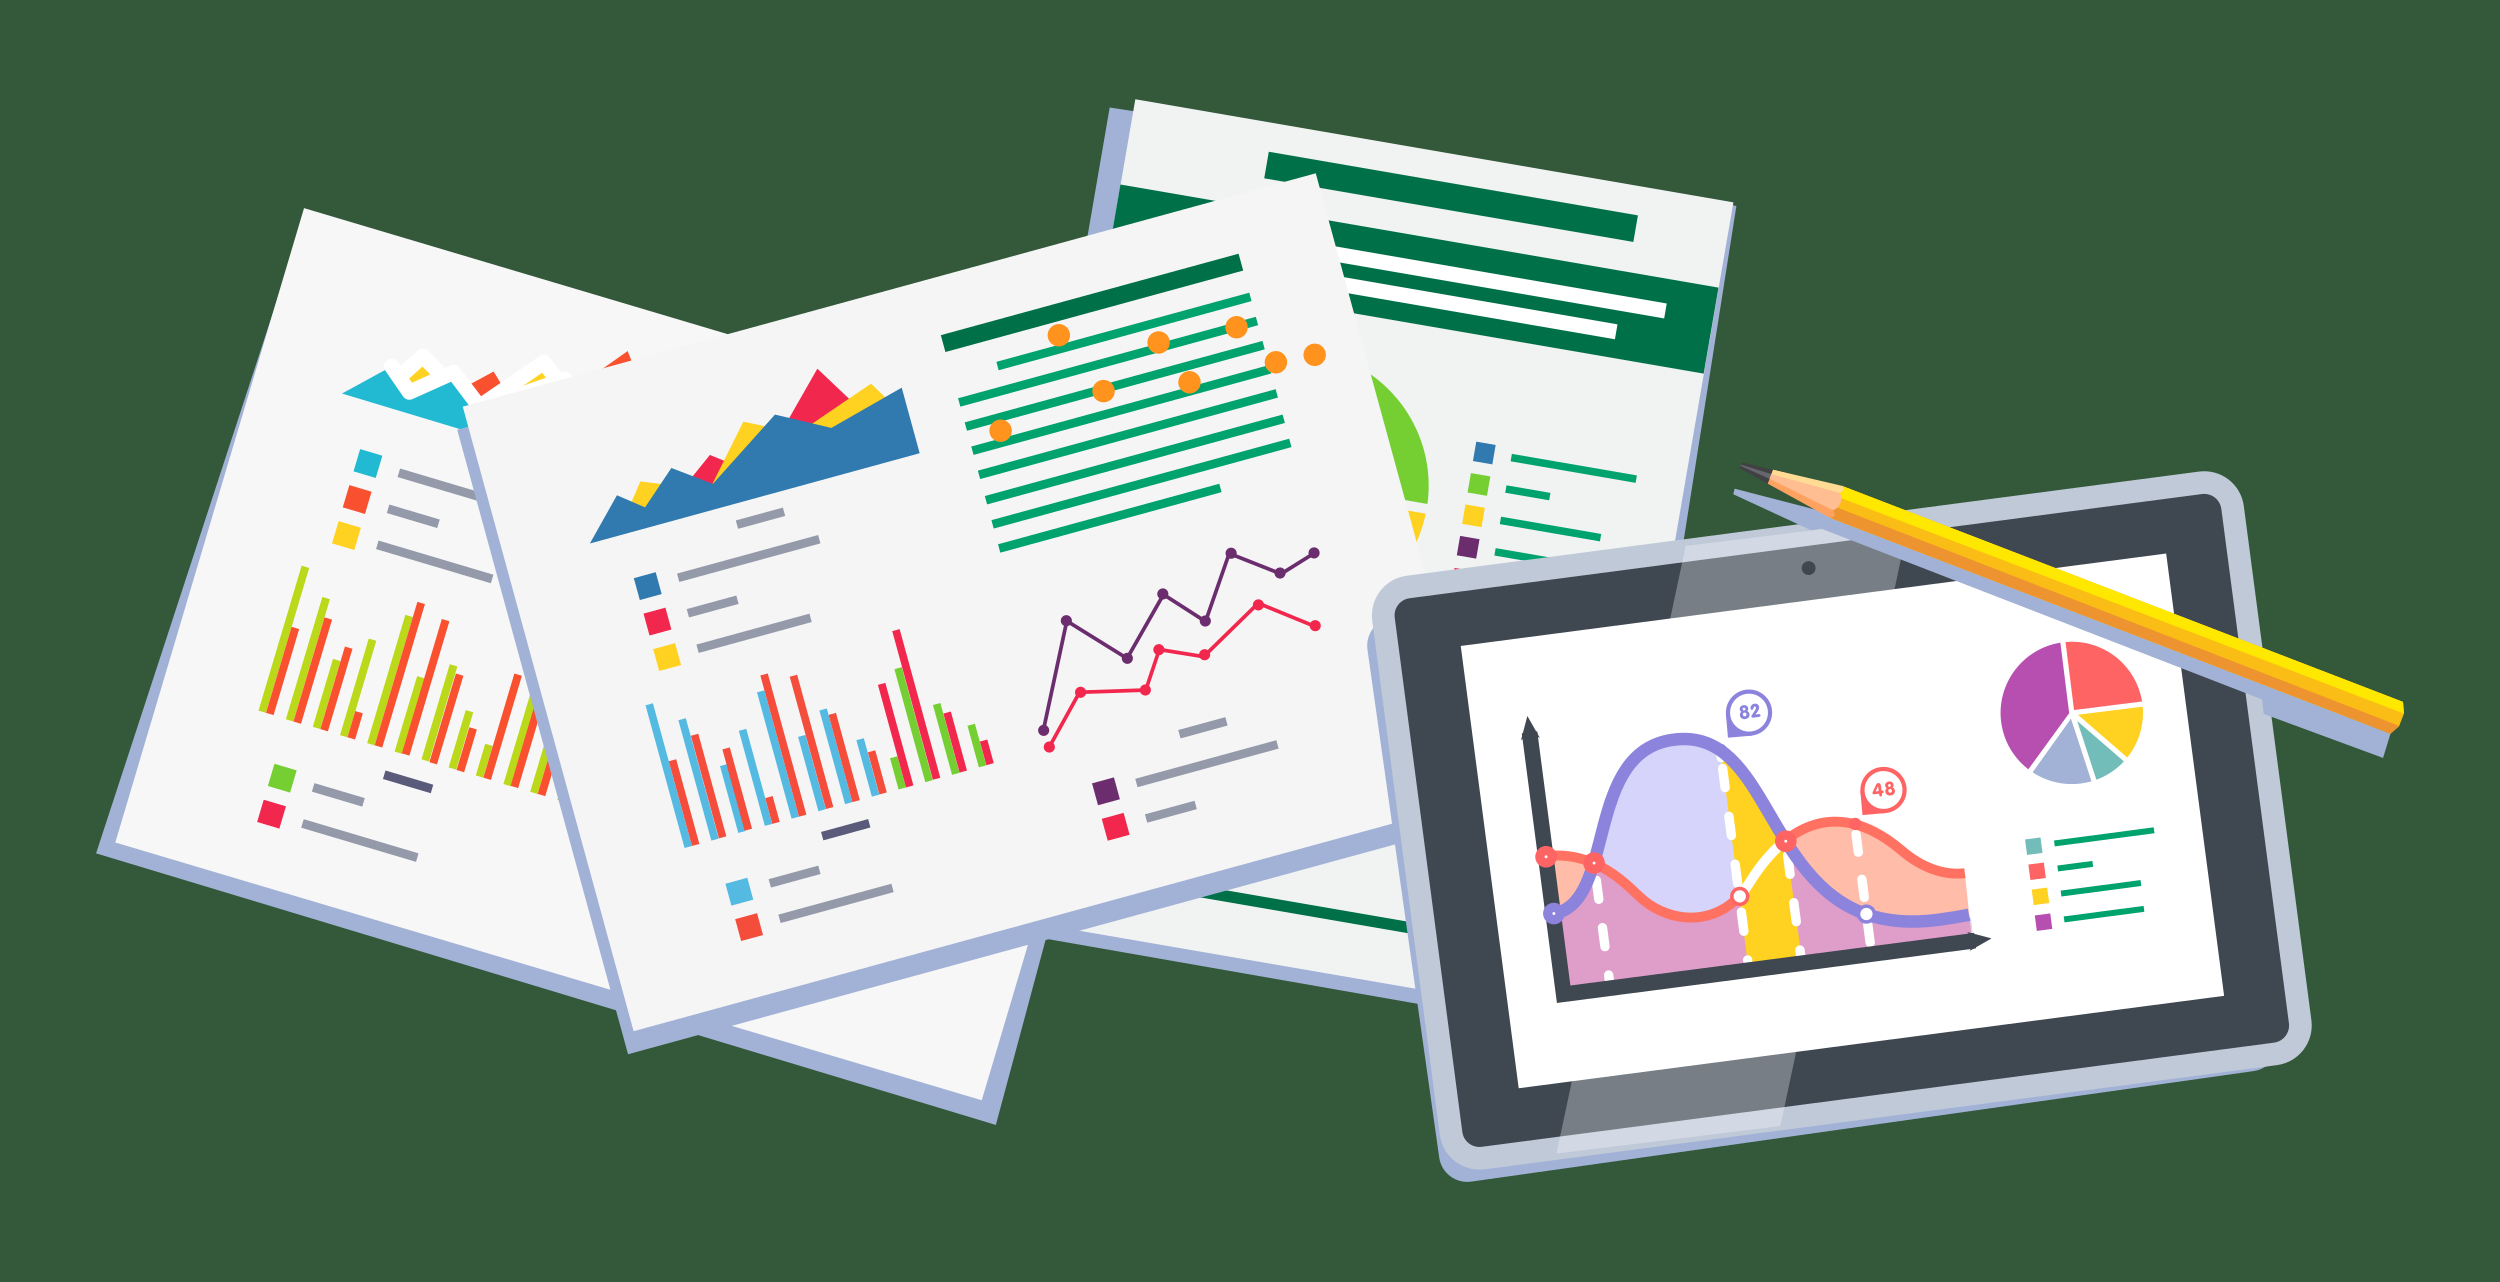 <?xml version="1.0" encoding="utf-8"?>
<!-- Generator: Adobe Illustrator 23.0.5, SVG Export Plug-In . SVG Version: 6.00 Build 0)  -->
<svg version="1.0" id="Layer_1" xmlns="http://www.w3.org/2000/svg" xmlns:xlink="http://www.w3.org/1999/xlink" x="0px" y="0px"
	 viewBox="0 0 624 320" style="enable-background:new 0 0 624 320;" xml:space="preserve">
<rect x="0" y="0" width="624" height="320" fill="#333333" stroke="none"/>
<style type="text/css">
	.st0{opacity:0.3;fill:#35B24A;}
	.st1{fill:#A2B2D6;}
	.st2{fill:#F1F2F2;}
	.st3{fill:#007048;}
	.st4{fill:#FFFFFF;}
	.st5{fill:#6B2D6E;}
	.st6{fill:#FFD121;}
	.st7{fill:#75CF33;}
	.st8{fill:#F2274D;}
	.st9{fill:#317AB0;}
	.st10{fill:#2E97CC;}
	.st11{fill:#BCD81A;}
	.st12{fill:#FFC022;}
	.st13{fill:#8A379B;}
	.st14{fill:#F44D3B;}
	.st15{fill:#00A26D;}
	.st16{fill:#231F20;}
	.st17{fill:#949AAA;}
	.st18{fill:#5A5A7A;}
	.st19{fill:#F7F7F7;}
	.st20{fill:#F95130;}
	.st21{fill:#22BAD3;}
	.st22{fill:#FF365C;}
	.st23{fill:#7A3C7D;}
	.st24{fill:none;stroke:#FFFFFF;stroke-width:3.773;stroke-linecap:round;stroke-linejoin:round;stroke-miterlimit:10;}
	.st25{fill:#F5F5F5;}
	.st26{fill:#54BAE2;}
	.st27{fill:#F7F7F7;stroke:#FF931E;stroke-width:2.829;stroke-miterlimit:10;}
	.st28{fill:#3F4751;}
	.st29{opacity:0.3;}
	.st30{fill:none;stroke:#BFC9D8;stroke-width:5.659;stroke-miterlimit:10;}
	.st31{fill:#72BDBA;}
	.st32{fill:#FF6464;}
	.st33{fill:#B74FB0;}
	.st34{opacity:0.6;fill:#BAB7F7;}
	.st35{opacity:0.5;fill:#FF7D55;}
	.st36{opacity:0.4;fill:#CE8FFF;}
	.st37{fill:none;stroke:#FFFFFF;stroke-width:2.337;stroke-linecap:round;stroke-miterlimit:10;}
	.st38{fill:none;stroke:#FFFFFF;stroke-width:2.337;stroke-linecap:round;stroke-miterlimit:10;stroke-dasharray:4.768,7.152;}
	.st39{fill:none;stroke:#FFFFFF;stroke-width:2.337;stroke-linecap:round;stroke-miterlimit:10;stroke-dasharray:4.551,6.826;}
	.st40{fill:none;stroke:#FFFFFF;stroke-width:2.337;stroke-linecap:round;stroke-miterlimit:10;stroke-dasharray:4.822,7.232;}
	.st41{fill:none;stroke:#8C83DD;stroke-width:3.116;stroke-miterlimit:10;}
	.st42{fill:none;stroke:#FF7261;stroke-width:2.472;stroke-miterlimit:10;}
	.st43{fill:none;stroke:#FFFFFF;stroke-width:2.472;stroke-miterlimit:10;}
	.st44{fill:none;stroke:#3F4751;stroke-width:3.895;stroke-miterlimit:10;}
	.st45{fill:#FFFFFF;stroke:#FF6464;stroke-width:2.337;stroke-miterlimit:10;}
	.st46{fill:#8C83DD;}
	.st47{fill:#FFFFFF;stroke:#8C83DD;stroke-width:2.337;stroke-miterlimit:10;}
	.st48{fill:#FABD15;}
	.st49{fill:#FFE800;}
	.st50{fill:#ED9430;}
	.st51{fill:#FEA261;}
	.st52{fill:#414042;}
	.st53{fill:#FFDB94;}
	.st54{opacity:0.5;}
	.st55{fill:#8C8C99;}
	.st56{fill:#FFBE92;}
</style>
<rect x="0" class="st0" width="624" height="320"/>
<g>
	<g>
		<g>
			<polygon class="st1" points="430.07,50.76 276.98,26.83 269.65,69.37 269.62,69.53 269.62,69.53 241.86,230.96 400.71,258.75 
				433.4,51.43 			"/>
			<g>
				
					<rect x="236.92" y="64.05" transform="matrix(0.17 -0.986 0.986 0.17 144.794 451.382)" class="st2" width="206.79" height="151.4"/>
				
					<rect x="341.48" y="-5.87" transform="matrix(0.17 -0.986 0.986 0.17 223.694 405.218)" class="st3" width="21.77" height="151.4"/>
				
					<rect x="358.75" y="2.6" transform="matrix(0.17 -0.986 0.986 0.17 251.999 397.791)" class="st3" width="6.72" height="93.44"/>
				<g>
					
						<rect x="355.77" y="28.82" transform="matrix(0.17 -0.986 0.986 0.17 222.871 414.833)" class="st4" width="3.78" height="92.61"/>
					
						<rect x="356.99" y="10.48" transform="matrix(0.17 -0.986 0.986 0.17 230.906 410.133)" class="st4" width="3.78" height="115.06"/>
				</g>
				
					<rect x="323.83" y="151.44" transform="matrix(0.17 -0.986 0.986 0.17 46.166 509.087)" class="st3" width="2.83" height="151.4"/>
				<g>
					<path class="st5" d="M324.01,125.68l0.61,29.44c5.4-0.31,10.55-1.9,15.07-4.53L324.01,125.68z"/>
					<path class="st6" d="M325.21,122.94l16.58,26.32c7-4.78,12.22-12.16,14.08-21.04L325.21,122.94z"/>
					<path class="st7" d="M356.29,125.79c2.39-17.6-9.25-34.08-26.63-37.72l-5.55,32.18L356.29,125.79z"/>
					<path class="st8" d="M321.49,123.72l-24.93,19.16c4.98,6.02,12.05,10.36,20.36,11.79c1.76,0.3,3.5,0.46,5.23,0.49
						L321.49,123.72z"/>
					<path class="st9" d="M289.26,115.49c-1.14,6.6-0.28,13.08,2.12,18.83l1.04,2.24c0.77,1.52,1.65,2.97,2.63,4.35l26.41-19.91
						l0.11-0.61l2.27-13.18l3.37-19.58C309.21,85.2,292.37,97.44,289.26,115.49z"/>
				</g>
				<g>
					
						<rect x="267.56" y="178.41" transform="matrix(0.17 -0.986 0.986 0.17 60.341 435.94)" class="st10" width="42.73" height="7.5"/>
					
						<rect x="284.92" y="187.5" transform="matrix(0.17 -0.986 0.986 0.17 59.764 453.452)" class="st11" width="28.24" height="7.5"/>
					
						<rect x="299.51" y="193.38" transform="matrix(0.17 -0.986 0.986 0.17 62.787 468.785)" class="st12" width="20.26" height="7.5"/>
					
						<rect x="313.3" y="198.34" transform="matrix(0.17 -0.986 0.986 0.17 66.796 483.475)" class="st13" width="14.12" height="7.5"/>
					
						<rect x="320.51" y="195.45" transform="matrix(0.17 -0.986 0.986 0.17 79.704 493.019)" class="st14" width="23.93" height="7.5"/>
				</g>
				<g>
					
						<rect x="367.91" y="110.8" transform="matrix(0.17 -0.986 0.986 0.17 195.85 459.001)" class="st9" width="4.91" height="4.91"/>
					
						<rect x="391.74" y="101.28" transform="matrix(0.17 -0.986 0.986 0.17 210.589 484.181)" class="st15" width="1.88" height="31.64"/>
					
						<rect x="366.56" y="118.63" transform="matrix(0.17 -0.986 0.986 0.17 187.025 464.186)" class="st7" width="4.91" height="4.91"/>
					
						<rect x="380.28" y="117.63" transform="matrix(0.17 -0.986 0.986 0.17 195.073 477.949)" class="st15" width="1.88" height="11.12"/>
					
						<rect x="365.21" y="126.47" transform="matrix(0.17 -0.986 0.986 0.17 178.16 469.35)" class="st6" width="4.91" height="4.91"/>
					
						<rect x="385.94" y="119.56" transform="matrix(0.17 -0.986 0.986 0.17 190.85 491.032)" class="st15" width="1.88" height="25.35"/>
					
						<rect x="363.86" y="134.31" transform="matrix(0.17 -0.986 0.986 0.17 169.328 474.533)" class="st5" width="4.91" height="4.91"/>
					
						<rect x="381.41" y="130.07" transform="matrix(0.17 -0.986 0.986 0.17 179.908 492.624)" class="st15" width="1.88" height="18.91"/>
					
						<rect x="362.48" y="142.32" transform="matrix(0.17 -0.986 0.986 0.17 160.269 479.807)" class="st8" width="4.91" height="4.91"/>
					
						<rect x="384.85" y="134.02" transform="matrix(0.17 -0.986 0.986 0.17 174.052 503.347)" class="st15" width="1.88" height="28.68"/>
				</g>
				<g>
					<path class="st16" d="M280.75,97.99c-0.22,1.29-1.44,2.15-2.73,1.93c-1.28-0.22-2.15-1.44-1.93-2.73
						c0.22-1.29,1.44-2.15,2.73-1.93C280.11,95.49,280.97,96.71,280.75,97.99z"/>
					<path class="st16" d="M270.21,159.15c-0.22,1.29-1.44,2.15-2.73,1.93c-1.28-0.22-2.15-1.44-1.93-2.73
						c0.22-1.29,1.44-2.15,2.73-1.93C269.57,156.65,270.43,157.87,270.21,159.15z"/>
				</g>
				<g>
					
						<rect x="373.16" y="154.26" transform="matrix(0.17 -0.986 0.986 0.17 136.688 516.73)" class="st3" width="3.78" height="45.95"/>
					
						<rect x="376.2" y="165.99" transform="matrix(0.17 -0.986 0.986 0.17 130.279 525.656)" class="st15" width="1.88" height="39.02"/>
					
						<rect x="371.87" y="167.27" transform="matrix(0.17 -0.986 0.986 0.17 122.009 525.323)" class="st15" width="1.88" height="45.95"/>
					
						<rect x="370.95" y="172.6" transform="matrix(0.17 -0.986 0.986 0.17 115.994 528.844)" class="st15" width="1.88" height="45.95"/>
					
						<rect x="370.03" y="177.93" transform="matrix(0.17 -0.986 0.986 0.17 109.974 532.361)" class="st15" width="1.88" height="45.95"/>
					
						<rect x="369.11" y="183.26" transform="matrix(0.17 -0.986 0.986 0.17 103.961 535.884)" class="st15" width="1.88" height="45.95"/>
					
						<rect x="362.38" y="193.49" transform="matrix(0.17 -0.986 0.986 0.17 94.102 532.837)" class="st15" width="1.88" height="34.14"/>
				</g>
				
					<rect x="314.8" y="156.19" transform="matrix(0.17 -0.986 0.986 0.17 102.998 445.196)" class="st17" width="1.88" height="10.55"/>
				
					<rect x="306.01" y="207.15" transform="matrix(0.17 -0.986 0.986 0.17 45.487 478.849)" class="st18" width="1.88" height="10.55"/>
			</g>
		</g>
		<g>
			<g>
				<polygon class="st1" points="76.42,52.72 23.98,213 248.56,280.79 292.35,117.88 				"/>
				<g>
					<g>
						
							<rect x="77.97" y="50.44" transform="matrix(0.285 -0.958 0.958 0.285 -41.762 270.61)" class="st19" width="165.28" height="225.74"/>
					</g>
					<g>
						
							<rect x="224.18" y="74.85" transform="matrix(0.285 -0.958 0.958 0.285 52.274 298.619)" class="st18" width="4.46" height="78.81"/>
						
							<rect x="228.37" y="91.3" transform="matrix(0.285 -0.958 0.958 0.285 44.392 309.069)" class="st17" width="2.22" height="66.92"/>
						
							<rect x="220.85" y="89.78" transform="matrix(0.285 -0.958 0.958 0.285 34.781 305.026)" class="st17" width="2.22" height="78.81"/>
						
							<rect x="219.03" y="95.9" transform="matrix(0.285 -0.958 0.958 0.285 27.614 307.652)" class="st17" width="2.22" height="78.8"/>
						
							<rect x="217.21" y="102.02" transform="matrix(0.285 -0.958 0.958 0.285 20.447 310.277)" class="st17" width="2.22" height="78.81"/>
						
							<rect x="215.38" y="108.14" transform="matrix(0.285 -0.958 0.958 0.285 13.278 312.902)" class="st17" width="2.22" height="78.8"/>
						
							<rect x="213.47" y="114.58" transform="matrix(0.285 -0.958 0.958 0.285 5.744 315.663)" class="st17" width="2.22" height="78.8"/>
						
							<rect x="211.64" y="120.7" transform="matrix(0.285 -0.958 0.958 0.285 -1.425 318.288)" class="st17" width="2.22" height="78.8"/>
						
							<rect x="200.12" y="134.05" transform="matrix(0.285 -0.958 0.958 0.285 -12.754 309.55)" class="st17" width="2.22" height="58.56"/>
					</g>
					<g>
						<g>
							
								<rect x="67.67" y="191.4" transform="matrix(0.285 -0.958 0.958 0.285 -135.791 206.468)" class="st7" width="5.79" height="5.79"/>
							
								<rect x="83.46" y="191.91" transform="matrix(0.285 -0.958 0.958 0.285 -129.784 222.859)" class="st17" width="2.22" height="13.12"/>
							
								<rect x="64.99" y="200.4" transform="matrix(0.285 -0.958 0.958 0.285 -146.328 210.317)" class="st8" width="5.8" height="5.79"/>
							
								<rect x="88.83" y="194.91" transform="matrix(0.285 -0.958 0.958 0.285 -136.868 236.149)" class="st17" width="2.22" height="29.92"/>
						</g>
						
							<rect x="100.88" y="188.98" transform="matrix(0.285 -0.958 0.958 0.285 -114.214 237.227)" class="st18" width="2.22" height="12.46"/>
						<g>
							
								<rect x="52.05" y="158.64" transform="matrix(0.285 -0.958 0.958 0.285 -102.291 182.03)" class="st11" width="37.76" height="1.97"/>
							
								<rect x="59.42" y="166.55" transform="matrix(0.285 -0.958 0.958 0.285 -110.092 187.394)" class="st20" width="22.42" height="1.97"/>
							
								<rect x="60.95" y="163.48" transform="matrix(0.286 -0.958 0.958 0.286 -102.696 191.164)" class="st11" width="31.86" height="1.97"/>
							
								<rect x="64.52" y="166.31" transform="matrix(0.286 -0.958 0.958 0.286 -104.536 194.344)" class="st20" width="27.14" height="1.97"/>
							
								<rect x="72.79" y="172.29" transform="matrix(0.285 -0.958 0.958 0.285 -107.729 202.044)" class="st11" width="17.7" height="1.97"/>
							
								<rect x="73.31" y="171.02" transform="matrix(0.285 -0.958 0.958 0.285 -104.772 203.481)" class="st20" width="21.52" height="1.97"/>
							
								<rect x="76.91" y="170.74" transform="matrix(0.285 -0.958 0.958 0.285 -100.621 208.508)" class="st11" width="25.16" height="1.97"/>
							
								<rect x="85.35" y="180.09" transform="matrix(0.285 -0.958 0.958 0.285 -110.111 214.462)" class="st20" width="6.82" height="1.97"/>
							
								<rect x="80.74" y="168.79" transform="matrix(0.285 -0.958 0.958 0.285 -93.07 214.735)" class="st11" width="33.43" height="1.97"/>
							
								<rect x="81.22" y="167.47" transform="matrix(0.285 -0.958 0.958 0.285 -90.06 216.107)" class="st20" width="37.37" height="1.97"/>
							
								<rect x="92.45" y="177.41" transform="matrix(0.286 -0.958 0.958 0.286 -97.904 225.431)" class="st11" width="19.67" height="1.97"/>
							
								<rect x="88.85" y="170.62" transform="matrix(0.285 -0.958 0.958 0.285 -88.475 224.535)" class="st20" width="35.01" height="1.97"/>
							
								<rect x="97.41" y="176.98" transform="matrix(0.285 -0.958 0.958 0.285 -92.105 232.404)" class="st11" width="24.78" height="1.97"/>
							
								<rect x="99.89" y="178.35" transform="matrix(0.286 -0.958 0.958 0.286 -92.251 234.921)" class="st20" width="23.1" height="1.97"/>
							
								<rect x="107.71" y="183.72" transform="matrix(0.285 -0.958 0.958 0.285 -94.717 242.383)" class="st11" width="14.94" height="1.97"/>
							
								<rect x="110.95" y="186.1" transform="matrix(0.286 -0.958 0.958 0.286 -96.062 245.265)" class="st20" width="11.15" height="1.97"/>
							
								<rect x="116.88" y="188.94" transform="matrix(0.285 -0.958 0.958 0.285 -95.559 251.68)" class="st11" width="8.26" height="1.97"/>
							
								<rect x="112.02" y="180.46" transform="matrix(0.285 -0.958 0.958 0.285 -84.157 249.995)" class="st20" width="27.14" height="1.97"/>
							
								<rect x="115.94" y="180.6" transform="matrix(0.286 -0.958 0.958 0.286 -80.526 255.121)" class="st11" width="29.89" height="1.97"/>
							
								<rect x="114.45" y="176.64" transform="matrix(0.285 -0.958 0.958 0.285 -74.397 255.45)" class="st20" width="39.33" height="1.97"/>
							
								<rect x="126.8" y="188.08" transform="matrix(0.285 -0.958 0.958 0.285 -83.984 265.51)" class="st11" width="18.49" height="1.97"/>
							
								<rect x="129.7" y="190.02" transform="matrix(0.285 -0.958 0.958 0.285 -84.797 268.263)" class="st20" width="15.62" height="1.97"/>
							
								<rect x="136.25" y="193.69" transform="matrix(0.285 -0.958 0.958 0.285 -85.273 274.977)" class="st11" width="11.01" height="1.97"/>
							
								<rect x="139.84" y="196.53" transform="matrix(0.285 -0.958 0.958 0.285 -87.148 278.125)" class="st20" width="6.26" height="1.97"/>
						</g>
					</g>
					<g>
						<g>
							
								<rect x="89.03" y="112.83" transform="matrix(0.285 -0.958 0.958 0.285 -45.225 170.786)" class="st21" width="5.8" height="5.79"/>
							
								<rect x="116.43" y="104.68" transform="matrix(0.285 -0.958 0.958 0.285 -34.239 200.779)" class="st17" width="2.22" height="37.35"/>
							
								<rect x="86.35" y="121.82" transform="matrix(0.285 -0.958 0.958 0.285 -55.762 174.647)" class="st20" width="5.8" height="5.79"/>
							
								<rect x="102.14" y="122.33" transform="matrix(0.285 -0.958 0.958 0.285 -49.755 191.046)" class="st17" width="2.22" height="13.13"/>
							
								<rect x="83.67" y="130.82" transform="matrix(0.285 -0.958 0.958 0.285 -66.299 178.509)" class="st6" width="5.8" height="5.8"/>
							
								<rect x="107.51" y="125.32" transform="matrix(0.285 -0.958 0.958 0.285 -56.84 204.332)" class="st17" width="2.22" height="29.92"/>
						</g>
						
							<rect x="124.42" y="109.99" transform="matrix(0.285 -0.958 0.958 0.285 -21.692 203.337)" class="st18" width="2.22" height="12.46"/>
					</g>
					<g>
						<g>
							
								<rect x="160.66" y="219.1" transform="matrix(0.285 -0.958 0.958 0.285 -95.894 315.382)" class="st5" width="5.8" height="5.79"/>
							
								<rect x="188.06" y="210.96" transform="matrix(0.285 -0.958 0.958 0.285 -84.912 345.366)" class="st17" width="2.22" height="37.34"/>
							
								<rect x="157.98" y="228.1" transform="matrix(0.285 -0.958 0.958 0.285 -106.434 319.236)" class="st8" width="5.8" height="5.79"/>
							
								<rect x="173.77" y="228.61" transform="matrix(0.285 -0.958 0.958 0.285 -100.425 335.641)" class="st17" width="2.22" height="13.13"/>
						</g>
						
							<rect x="192.03" y="215.07" transform="matrix(0.285 -0.958 0.958 0.285 -74.088 343.219)" class="st18" width="2.22" height="12.46"/>
						<g>
							<g>
								<g>
									<path class="st22" d="M230.34,214.91c-0.04-0.01-0.08-0.02-0.12-0.03c-0.42-0.12-0.77-0.4-0.98-0.78s-0.26-0.82-0.14-1.25
										c0.23-0.82,1.07-1.32,1.9-1.15c0.04,0.01,0.08,0.02,0.12,0.03c0.87,0.25,1.37,1.16,1.12,2.02
										C232,214.57,231.17,215.08,230.34,214.91z"/>
									<path class="st22" d="M230.94,211.94c0.04,0.01,0.07,0.02,0.1,0.03c0.74,0.21,1.16,0.98,0.95,1.72
										c-0.2,0.7-0.91,1.12-1.61,0.98c-0.03-0.01-0.07-0.02-0.1-0.03c-0.74-0.21-1.16-0.98-0.95-1.72
										C229.53,212.22,230.23,211.8,230.94,211.94 M231.04,211.45L231.04,211.45c-0.96-0.2-1.92,0.39-2.19,1.33
										c-0.14,0.49-0.08,0.99,0.16,1.44c0.24,0.44,0.65,0.76,1.13,0.9c0.05,0.01,0.09,0.02,0.14,0.03
										c0.96,0.2,1.92-0.39,2.19-1.33c0.14-0.48,0.08-0.99-0.16-1.43c-0.24-0.44-0.65-0.76-1.13-0.9
										C231.13,211.47,231.09,211.46,231.04,211.45L231.04,211.45z"/>
								</g>
							</g>
							<g>
								<g>
									<path class="st22" d="M220.92,203.12c-0.04-0.01-0.08-0.02-0.12-0.03c-0.87-0.25-1.37-1.16-1.13-2.02
										c0.23-0.82,1.07-1.33,1.9-1.16c0.04,0.01,0.08,0.02,0.12,0.03c0.87,0.25,1.37,1.16,1.12,2.03
										C222.59,202.78,221.75,203.29,220.92,203.12z"/>
									<path class="st22" d="M221.53,200.15c0.03,0.01,0.07,0.02,0.1,0.03c0.74,0.21,1.16,0.98,0.95,1.72
										c-0.2,0.7-0.91,1.12-1.61,0.98c-0.03-0.01-0.07-0.02-0.1-0.03c-0.74-0.21-1.17-0.98-0.96-1.72
										C220.11,200.43,220.82,200.01,221.53,200.15 M221.63,199.67L221.63,199.67c-0.96-0.2-1.92,0.39-2.19,1.33
										c-0.14,0.48-0.08,0.99,0.17,1.44c0.25,0.44,0.65,0.76,1.13,0.9c0.05,0.01,0.09,0.03,0.14,0.03
										c0.96,0.2,1.92-0.39,2.19-1.33c0.14-0.48,0.08-0.99-0.16-1.43c-0.24-0.44-0.65-0.76-1.13-0.9
										C221.72,199.69,221.67,199.68,221.63,199.67L221.63,199.67z"/>
								</g>
							</g>
							<g>
								<g>
									<path class="st22" d="M203,206.79c-0.04-0.01-0.08-0.02-0.12-0.03c-0.42-0.12-0.77-0.4-0.98-0.78
										c-0.21-0.38-0.26-0.82-0.14-1.25c0.23-0.82,1.07-1.33,1.9-1.16c0.04,0.01,0.08,0.02,0.12,0.03
										c0.87,0.25,1.37,1.16,1.13,2.03C204.67,206.45,203.84,206.96,203,206.79z"/>
									<path class="st22" d="M203.61,203.82c0.03,0.01,0.07,0.02,0.1,0.03c0.74,0.21,1.16,0.98,0.95,1.72
										c-0.2,0.7-0.91,1.12-1.61,0.98c-0.03-0.01-0.07-0.02-0.1-0.03c-0.74-0.21-1.16-0.98-0.95-1.72
										C202.19,204.1,202.9,203.68,203.61,203.82 M203.71,203.33L203.71,203.33c-0.96-0.2-1.92,0.39-2.19,1.33
										c-0.29,1,0.3,2.05,1.3,2.33c0.05,0.01,0.09,0.02,0.14,0.03c0.96,0.2,1.92-0.39,2.19-1.33c0.14-0.48,0.08-0.99-0.17-1.44
										c-0.24-0.44-0.65-0.76-1.13-0.9C203.8,203.36,203.75,203.34,203.71,203.33L203.71,203.33z"/>
								</g>
							</g>
							<g>
								<g>
									<path class="st22" d="M193.91,199.8c-0.04-0.01-0.08-0.02-0.12-0.03c-0.42-0.12-0.77-0.4-0.98-0.78
										c-0.21-0.38-0.26-0.82-0.14-1.25c0.23-0.82,1.07-1.33,1.9-1.16c0.04,0.01,0.08,0.02,0.12,0.03
										c0.42,0.12,0.77,0.4,0.98,0.78c0.21,0.38,0.26,0.82,0.14,1.25C195.58,199.46,194.74,199.97,193.91,199.8z"/>
									<path class="st22" d="M194.51,196.83c0.03,0.01,0.07,0.02,0.1,0.03c0.74,0.21,1.16,0.98,0.95,1.72
										c-0.2,0.7-0.91,1.12-1.61,0.98c-0.03-0.01-0.07-0.02-0.1-0.03c-0.74-0.21-1.16-0.98-0.95-1.72
										C193.1,197.11,193.81,196.69,194.51,196.83 M194.61,196.34L194.61,196.34c-0.96-0.2-1.92,0.39-2.19,1.33
										c-0.14,0.48-0.08,0.99,0.16,1.43c0.24,0.44,0.65,0.76,1.13,0.9c0.05,0.01,0.09,0.03,0.14,0.03
										c0.96,0.2,1.92-0.39,2.19-1.33c0.14-0.48,0.08-0.99-0.16-1.43c-0.24-0.44-0.65-0.76-1.13-0.9
										C194.71,196.36,194.66,196.35,194.61,196.34L194.61,196.34z"/>
								</g>
							</g>
							<g>
								<g>
									<path class="st22" d="M185.81,206.63c-0.04-0.01-0.08-0.02-0.12-0.03c-0.87-0.25-1.37-1.16-1.13-2.03
										c0.23-0.82,1.07-1.32,1.9-1.15c0.04,0.01,0.08,0.02,0.12,0.03c0.87,0.25,1.37,1.16,1.13,2.02
										C187.47,206.29,186.64,206.8,185.81,206.63z"/>
									<path class="st22" d="M186.41,203.66c0.03,0.01,0.07,0.02,0.1,0.03c0.74,0.21,1.16,0.98,0.95,1.72
										c-0.2,0.7-0.91,1.12-1.61,0.98c-0.03-0.01-0.07-0.02-0.1-0.03c-0.74-0.21-1.17-0.98-0.95-1.72
										C185,203.94,185.71,203.52,186.41,203.66 M186.51,203.18L186.51,203.18c-0.96-0.2-1.92,0.39-2.19,1.33
										c-0.14,0.48-0.08,0.99,0.17,1.44c0.25,0.44,0.65,0.76,1.13,0.9c0.05,0.01,0.09,0.02,0.14,0.03
										c0.96,0.2,1.92-0.39,2.19-1.33c0.14-0.48,0.08-0.99-0.17-1.43c-0.24-0.44-0.65-0.76-1.13-0.9
										C186.6,203.2,186.56,203.18,186.51,203.18L186.51,203.18z"/>
								</g>
							</g>
							<g>
								<g>
									<path class="st22" d="M171.69,198.74c-0.04-0.01-0.08-0.02-0.12-0.03c-0.42-0.12-0.77-0.4-0.98-0.78
										c-0.21-0.38-0.26-0.82-0.14-1.25c0.23-0.82,1.07-1.33,1.9-1.15c0.04,0.01,0.08,0.02,0.12,0.03
										c0.42,0.12,0.77,0.4,0.98,0.78c0.21,0.38,0.26,0.83,0.14,1.25C173.36,198.41,172.52,198.91,171.69,198.74z"/>
									<path class="st22" d="M172.3,195.78c0.03,0.01,0.07,0.02,0.1,0.03c0.74,0.21,1.17,0.98,0.95,1.72
										c-0.2,0.7-0.91,1.12-1.61,0.98c-0.03-0.01-0.07-0.02-0.1-0.03c-0.74-0.21-1.16-0.98-0.95-1.72
										C170.88,196.05,171.59,195.63,172.3,195.78 M172.4,195.29L172.4,195.29c-0.96-0.2-1.92,0.39-2.19,1.33
										c-0.14,0.48-0.08,0.99,0.16,1.44c0.24,0.44,0.65,0.76,1.13,0.9c0.05,0.01,0.09,0.02,0.14,0.03
										c0.96,0.2,1.92-0.39,2.19-1.33c0.14-0.48,0.08-0.99-0.17-1.44c-0.25-0.44-0.65-0.76-1.13-0.9
										C172.49,195.31,172.44,195.3,172.4,195.29L172.4,195.29z"/>
								</g>
							</g>
							<g>
								<g>
									<g>
										<g>
											<polygon class="st23" points="159.18,196.14 179.38,174.76 187.52,190.77 203.55,181.86 208.95,192.91 222.69,181.57 
												231.31,192.94 240.87,192.82 240.88,194.24 230.61,194.37 222.45,183.62 208.46,195.16 202.93,183.84 186.91,192.73 
												179.03,177.2 160.22,197.12 											"/>
											<path class="st23" d="M222.65,181.93l8.54,11.26l9.43-0.12l0.01,0.93l-9.9,0.13l-8.24-10.87l-13.94,11.51l-5.51-11.28
												l-16.02,8.9l-7.93-15.61l-18.88,19.99l-0.67-0.64l19.78-20.95l8.09,15.93l16.03-8.9l5.43,11.1L222.65,181.93
												 M222.73,181.21l-0.4,0.33l-13.29,10.97l-5.15-10.53l-0.23-0.47l-0.46,0.26l-15.58,8.65l-7.86-15.47l-0.32-0.63
												l-0.49,0.52l-19.78,20.95l-0.34,0.36l0.36,0.34l0.67,0.64l0.36,0.34l0.34-0.36l18.39-19.48l7.61,14.98l0.23,0.46
												l0.45-0.25l15.56-8.64l5.28,10.81l0.28,0.57l0.49-0.4l13.54-11.18l7.93,10.45l0.15,0.2l0.25,0l9.9-0.13l0.5-0.01
												l-0.01-0.5l-0.01-0.93l-0.01-0.5l-0.5,0.01l-9.18,0.12l-8.39-11.06L222.73,181.21L222.73,181.21z"/>
										</g>
									</g>
								</g>
							</g>
							<g>
								<g>
									<g>
										<path class="st22" d="M157.96,206.37c-0.04-0.01-0.08-0.02-0.12-0.03c-0.42-0.12-0.77-0.4-0.98-0.78
											c-0.21-0.38-0.26-0.82-0.14-1.25c0.23-0.82,1.07-1.33,1.9-1.16c0.04,0.01,0.08,0.02,0.12,0.03
											c0.42,0.12,0.77,0.4,0.98,0.78c0.21,0.38,0.26,0.82,0.14,1.25C159.62,206.04,158.79,206.54,157.96,206.37z"/>
										<path class="st22" d="M158.56,203.41c0.03,0.01,0.07,0.02,0.1,0.03c0.74,0.21,1.16,0.98,0.95,1.72
											c-0.2,0.7-0.91,1.12-1.61,0.98c-0.03-0.01-0.07-0.02-0.1-0.03c-0.74-0.21-1.16-0.98-0.95-1.72
											C157.15,203.68,157.86,203.26,158.56,203.41 M158.66,202.92L158.66,202.92c-0.96-0.2-1.92,0.39-2.19,1.33
											c-0.29,1,0.29,2.05,1.29,2.33c0.05,0.01,0.09,0.02,0.14,0.03c0.96,0.2,1.92-0.39,2.19-1.33c0.14-0.48,0.08-0.99-0.16-1.43
											c-0.24-0.44-0.65-0.76-1.13-0.9C158.76,202.94,158.71,202.93,158.66,202.92L158.66,202.92z"/>
									</g>
								</g>
								<g>
									<g>
										<g>
											<path class="st22" d="M157.87,205.73c-0.06-0.02-0.12-0.06-0.15-0.12l-0.45-0.81c-0.07-0.12-0.02-0.27,0.09-0.34
												l14.32-8.21c0.05-0.03,0.12-0.04,0.17-0.03c0.02,0.01,0.05,0.01,0.07,0.03l14.21,7.99l8.04-6.81
												c0.06-0.05,0.14-0.07,0.21-0.05c0.04,0.01,0.08,0.03,0.11,0.05l8.54,7.26l18.51-4.31c0.04-0.01,0.07-0.01,0.11,0
												c0.06,0.01,0.11,0.05,0.15,0.1l9.21,12.45c0.08,0.11,0.06,0.27-0.05,0.35l-0.74,0.55c-0.05,0.04-0.12,0.06-0.19,0.05
												c0,0-0.01,0-0.01,0c-0.06-0.01-0.11-0.05-0.15-0.1l-8.75-11.83l-18.34,4.27c-0.04,0.01-0.07,0.01-0.11,0
												c-0.04-0.01-0.08-0.03-0.11-0.05l-8.25-7.01l-7.9,6.69c-0.06,0.05-0.14,0.07-0.21,0.05c-0.02-0.01-0.05-0.01-0.07-0.03
												l-14.33-8.06l-13.75,7.89c-0.05,0.03-0.11,0.04-0.17,0.03C157.88,205.73,157.87,205.73,157.87,205.73z"/>
											<path class="st22" d="M221.62,200.63l9.21,12.45l-0.74,0.55l-8.85-11.96l-18.5,4.31l-8.41-7.15l-8.06,6.83l-14.46-8.13
												l-13.87,7.96l-0.45-0.81l14.32-8.21l14.36,8.07l8.17-6.92l8.64,7.35L221.62,200.63 M221.72,200.14
												c-0.07-0.01-0.14-0.01-0.21,0l-18.39,4.28l-8.44-7.18c-0.07-0.06-0.14-0.09-0.22-0.11c-0.15-0.03-0.3,0.01-0.42,0.11
												l-7.91,6.7l-14.06-7.9c-0.05-0.03-0.09-0.04-0.14-0.05c-0.12-0.02-0.24-0.01-0.35,0.06l-14.32,8.21
												c-0.24,0.14-0.32,0.44-0.19,0.67l0.45,0.81c0.06,0.12,0.17,0.2,0.3,0.24c0.01,0,0.02,0.01,0.03,0.01
												c0.12,0.02,0.24,0,0.35-0.06l13.63-7.82l14.21,7.99c0.05,0.03,0.09,0.04,0.14,0.05c0.15,0.03,0.3-0.01,0.42-0.11
												l7.74-6.56l8.08,6.88c0.06,0.06,0.14,0.09,0.22,0.11c0.07,0.01,0.14,0.01,0.21,0l18.18-4.23l8.65,11.7
												c0.07,0.1,0.18,0.17,0.3,0.19c0.01,0,0.02,0,0.03,0c0.13,0.02,0.26-0.01,0.37-0.09l0.74-0.55
												c0.22-0.16,0.27-0.48,0.1-0.7l-9.21-12.45C221.94,200.23,221.83,200.16,221.72,200.14L221.72,200.14z"/>
										</g>
									</g>
								</g>
							</g>
						</g>
					</g>
				</g>
			</g>
			<g>
				<polygon class="st20" points="110.58,99.56 123.21,92.73 131,105.71 156.66,87.62 167.27,114.39 110.75,101.11 				"/>
				<polygon class="st6" points="171.22,109.53 163.11,94.55 145.21,102.91 135.75,90.46 118.67,102.15 105.52,88.9 95.05,98.29 
					167.05,119.15 				"/>
				<polyline class="st24" points="171.22,109.53 163.11,94.55 145.21,102.91 135.75,90.46 118.67,102.15 105.52,88.9 95.05,98.29 
									"/>
				<polygon class="st21" points="85.35,98.23 97.74,91.46 102.17,97.89 113.21,92.94 120.03,101.99 140.85,94.66 152.1,109.79 
					173.96,106.79 168.94,123.42 				"/>
			</g>
			<polyline class="st24" points="97.74,91.46 102.17,97.89 113.21,92.94 120.03,101.99 140.85,94.66 152.1,109.79 173.96,106.79 
							"/>
		</g>
		<g>
			<g>
				<g>
					
						<rect x="131.46" y="75.22" transform="matrix(0.965 -0.264 0.264 0.965 -32.605 69.368)" class="st1" width="220.63" height="161.54"/>
				</g>
				<g>
					
						<rect x="132.85" y="69.47" transform="matrix(0.965 -0.264 0.264 0.965 -31.038 69.531)" class="st25" width="220.63" height="161.54"/>
				</g>
				<g>
					
						<rect x="233.92" y="73.37" transform="matrix(0.965 -0.264 0.264 0.965 -10.279 74.607)" class="st3" width="77.02" height="4.36"/>
					
						<rect x="247.7" y="81.6" transform="matrix(0.965 -0.264 0.264 0.965 -11.881 76.968)" class="st15" width="65.41" height="2.17"/>
					
						<rect x="237.94" y="89.15" transform="matrix(0.965 -0.264 0.264 0.965 -14.015 76.191)" class="st15" width="77.02" height="2.17"/>
					
						<rect x="239.59" y="95.17" transform="matrix(0.965 -0.264 0.264 0.965 -15.546 76.839)" class="st15" width="77.02" height="2.17"/>
					
						<rect x="241.23" y="101.19" transform="matrix(0.965 -0.264 0.264 0.965 -17.077 77.488)" class="st15" width="77.02" height="2.17"/>
					
						<rect x="242.88" y="107.21" transform="matrix(0.965 -0.264 0.264 0.965 -18.608 78.136)" class="st15" width="77.02" height="2.17"/>
					
						<rect x="244.61" y="113.54" transform="matrix(0.965 -0.264 0.264 0.965 -20.217 78.818)" class="st15" width="77.02" height="2.17"/>
					
						<rect x="246.26" y="119.56" transform="matrix(0.965 -0.264 0.264 0.965 -21.748 79.468)" class="st15" width="77.02" height="2.17"/>
					
						<rect x="248.26" y="128.19" transform="matrix(0.965 -0.264 0.264 0.965 -24.307 77.688)" class="st15" width="57.23" height="2.17"/>
				</g>
				<g>
					<g>
						
							<rect x="181.63" y="219.62" transform="matrix(0.965 -0.264 0.264 0.965 -52.19 56.6)" class="st26" width="5.66" height="5.66"/>
						
							<rect x="191.82" y="217.6" transform="matrix(0.965 -0.264 0.264 0.965 -50.702 60.096)" class="st17" width="12.83" height="2.17"/>
						
							<rect x="184.05" y="228.47" transform="matrix(0.965 -0.264 0.264 0.965 -54.427 57.534)" class="st14" width="5.66" height="5.66"/>
						
							<rect x="193.95" y="224.28" transform="matrix(0.965 -0.264 0.264 0.965 -52.099 63.063)" class="st17" width="29.24" height="2.17"/>
					</g>
					
						<rect x="204.91" y="205.9" transform="matrix(0.965 -0.264 0.264 0.965 -47.162 63.056)" class="st18" width="12.18" height="2.17"/>
					<g>
						
							<rect x="165.89" y="175.03" transform="matrix(0.965 -0.264 0.264 0.965 -45.172 50.931)" class="st26" width="1.92" height="36.91"/>
						
							<rect x="169.72" y="189.25" transform="matrix(0.965 -0.264 0.264 0.965 -46.816 52.189)" class="st14" width="1.92" height="21.91"/>
						
							<rect x="173.32" y="178.87" transform="matrix(0.965 -0.264 0.264 0.965 -45.151 52.913)" class="st26" width="1.92" height="31.14"/>
						
							<rect x="175.79" y="182.89" transform="matrix(0.965 -0.264 0.264 0.965 -45.48 53.568)" class="st14" width="1.92" height="26.53"/>
						
							<rect x="181.83" y="190.63" transform="matrix(0.965 -0.264 0.264 0.965 -46.081 55.254)" class="st26" width="1.92" height="17.3"/>
						
							<rect x="183.19" y="186.46" transform="matrix(0.964 -0.264 0.264 0.964 -45.51 55.671)" class="st14" width="1.92" height="21.04"/>
						
							<rect x="187.54" y="181.64" transform="matrix(0.965 -0.264 0.264 0.965 -44.513 56.644)" class="st26" width="1.92" height="24.59"/>
						
							<rect x="191.76" y="198.74" transform="matrix(0.965 -0.264 0.264 0.965 -46.511 58.046)" class="st14" width="1.92" height="6.67"/>
						
							<rect x="193.14" y="171.88" transform="matrix(0.965 -0.264 0.264 0.965 -42.808 57.932)" class="st26" width="1.92" height="32.68"/>
						
							<rect x="194.49" y="167.59" transform="matrix(0.965 -0.264 0.264 0.965 -42.145 58.22)" class="st14" width="1.92" height="36.52"/>
						
							<rect x="201.6" y="183.26" transform="matrix(0.965 -0.264 0.264 0.965 -43.726 60.304)" class="st26" width="1.92" height="19.22"/>
						
							<rect x="201.47" y="168.03" transform="matrix(0.965 -0.264 0.264 0.965 -41.664 59.951)" class="st14" width="1.92" height="34.22"/>
						
							<rect x="207.61" y="176.53" transform="matrix(0.965 -0.264 0.264 0.965 -42.421 61.795)" class="st26" width="1.92" height="24.22"/>
						
							<rect x="209.68" y="177.64" transform="matrix(0.965 -0.264 0.264 0.965 -42.432 62.371)" class="st14" width="1.92" height="22.57"/>
						
							<rect x="215.55" y="184.15" transform="matrix(0.965 -0.264 0.264 0.965 -42.865 63.958)" class="st26" width="1.92" height="14.6"/>
						
							<rect x="217.9" y="187.28" transform="matrix(0.965 -0.264 0.264 0.965 -43.098 64.579)" class="st14" width="1.92" height="10.9"/>
						
							<rect x="223.09" y="188.73" transform="matrix(0.965 -0.264 0.264 0.965 -42.961 66.025)" class="st7" width="1.92" height="8.07"/>
						
							<rect x="222.51" y="170.1" transform="matrix(0.965 -0.264 0.264 0.965 -40.499 65.544)" class="st8" width="1.92" height="26.53"/>
						
							<rect x="226.97" y="166.14" transform="matrix(0.965 -0.264 0.264 0.965 -39.645 66.62)" class="st7" width="1.92" height="29.22"/>
						
							<rect x="227.61" y="156.57" transform="matrix(0.965 -0.264 0.264 0.965 -38.278 66.526)" class="st8" width="1.92" height="38.44"/>
						
							<rect x="235.12" y="175.26" transform="matrix(0.965 -0.264 0.264 0.965 -40.3 68.913)" class="st7" width="1.92" height="18.07"/>
						
							<rect x="237.34" y="177.5" transform="matrix(0.965 -0.264 0.264 0.965 -40.419 69.472)" class="st8" width="1.92" height="15.27"/>
						
							<rect x="242.76" y="180.61" transform="matrix(0.965 -0.264 0.264 0.965 -40.46 70.952)" class="st7" width="1.92" height="10.76"/>
						
							<rect x="245.22" y="184.67" transform="matrix(0.965 -0.264 0.264 0.965 -40.812 71.618)" class="st8" width="1.92" height="6.11"/>
					</g>
				</g>
				<g>
					<g>
						
							<rect x="158.77" y="143.39" transform="matrix(0.965 -0.264 0.264 0.965 -32.87 47.852)" class="st9" width="5.66" height="5.66"/>
						
							<rect x="168.54" y="138.24" transform="matrix(0.965 -0.264 0.264 0.965 -30.157 54.26)" class="st17" width="36.5" height="2.17"/>
						
							<rect x="161.19" y="152.24" transform="matrix(0.965 -0.264 0.264 0.965 -35.117 48.799)" class="st8" width="5.66" height="5.66"/>
						
							<rect x="171.38" y="150.22" transform="matrix(0.965 -0.264 0.264 0.965 -33.638 52.31)" class="st17" width="12.83" height="2.17"/>
						
							<rect x="163.61" y="161.09" transform="matrix(0.965 -0.264 0.264 0.965 -37.373 49.763)" class="st6" width="5.66" height="5.66"/>
						
							<rect x="173.51" y="156.9" transform="matrix(0.965 -0.264 0.264 0.965 -35.035 55.278)" class="st17" width="29.24" height="2.17"/>
					</g>
					
						<rect x="183.64" y="128.19" transform="matrix(0.965 -0.264 0.264 0.965 -27.399 54.679)" class="st17" width="12.18" height="2.17"/>
					<g>
						<polygon class="st8" points="168.88,123.86 177.18,113.56 188.99,118.36 204.01,92.02 220.69,107.83 169.77,124.86 						"/>
						<polygon class="st6" points="224.92,102.97 217.39,95.76 199.17,108.16 185.54,105.24 177.06,122.31 159.84,120.16 
							155.3,130.67 225.81,110.75 						"/>
						<polygon class="st9" points="147.23,135.66 153.99,123.62 161,126.64 167.57,116.81 177.92,120.77 193.43,103.48 
							207.49,106.81 225.07,96.75 229.55,113.12 						"/>
					</g>
				</g>
				<g>
					<g>
						
							<rect x="273.09" y="194.58" transform="matrix(0.965 -0.264 0.264 0.965 -42.33 79.852)" class="st5" width="5.66" height="5.66"/>
						
							<rect x="282.86" y="189.43" transform="matrix(0.965 -0.264 0.264 0.965 -39.616 86.26)" class="st17" width="36.5" height="2.17"/>
						
							<rect x="275.51" y="203.43" transform="matrix(0.965 -0.264 0.264 0.965 -44.579 80.803)" class="st8" width="5.66" height="5.66"/>
						
							<rect x="285.7" y="201.41" transform="matrix(0.965 -0.264 0.264 0.965 -43.099 84.316)" class="st17" width="12.83" height="2.17"/>
					</g>
					
						<rect x="294.02" y="180.47" transform="matrix(0.965 -0.264 0.264 0.965 -37.286 85.679)" class="st17" width="12.18" height="2.17"/>
					<g>
						<path class="st8" d="M329.62,155.8c0.2,0.74-0.23,1.51-0.97,1.71c-0.74,0.2-1.51-0.23-1.71-0.97
							c-0.2-0.74,0.23-1.51,0.97-1.71C328.65,154.63,329.41,155.06,329.62,155.8z"/>
						<path class="st8" d="M315.44,150.61c0.2,0.74-0.23,1.51-0.97,1.71c-0.74,0.2-1.51-0.23-1.71-0.97
							c-0.2-0.74,0.24-1.51,0.98-1.71C314.47,149.43,315.24,149.87,315.44,150.61z"/>
						<path class="st8" d="M302.01,163.05c0.2,0.74-0.23,1.51-0.97,1.71c-0.74,0.2-1.51-0.23-1.71-0.97
							c-0.2-0.74,0.23-1.51,0.97-1.71C301.05,161.88,301.81,162.31,302.01,163.05z"/>
						<path class="st8" d="M290.6,161.79c0.2,0.74-0.23,1.5-0.97,1.71c-0.74,0.2-1.5-0.23-1.71-0.97c-0.2-0.74,0.23-1.51,0.97-1.71
							C289.63,160.62,290.4,161.05,290.6,161.79z"/>
						<path class="st8" d="M287.22,171.85c0.2,0.74-0.23,1.51-0.97,1.71c-0.74,0.2-1.51-0.23-1.71-0.97
							c-0.2-0.74,0.23-1.5,0.97-1.71C286.25,170.67,287.02,171.11,287.22,171.85z"/>
						<path class="st8" d="M271.05,172.43c0.2,0.74-0.23,1.5-0.97,1.71c-0.74,0.2-1.5-0.23-1.71-0.97c-0.2-0.74,0.23-1.5,0.97-1.71
							C270.08,171.25,270.84,171.69,271.05,172.43z"/>
						<g>
							<path class="st5" d="M261.84,181.93c0.2,0.74-0.23,1.5-0.97,1.71c-0.74,0.2-1.5-0.23-1.71-0.97
								c-0.2-0.74,0.23-1.51,0.97-1.71C260.87,180.75,261.63,181.19,261.84,181.93z"/>
							<path class="st5" d="M267.5,154.56c0.2,0.74-0.23,1.51-0.97,1.71c-0.74,0.2-1.51-0.23-1.71-0.97
								c-0.2-0.74,0.23-1.51,0.97-1.71C266.53,153.39,267.3,153.82,267.5,154.56z"/>
							<path class="st5" d="M282.73,163.95c0.2,0.74-0.23,1.5-0.97,1.71c-0.74,0.2-1.51-0.23-1.71-0.97
								c-0.2-0.74,0.23-1.51,0.97-1.71C281.76,162.77,282.52,163.21,282.73,163.95z"/>
							<path class="st5" d="M291.58,147.88c0.2,0.74-0.23,1.5-0.97,1.71c-0.74,0.2-1.51-0.23-1.71-0.97
								c-0.2-0.74,0.23-1.5,0.97-1.71C290.61,146.7,291.37,147.14,291.58,147.88z"/>
							<path class="st5" d="M302.19,154.63c0.2,0.74-0.23,1.51-0.98,1.71c-0.74,0.2-1.5-0.23-1.71-0.97
								c-0.2-0.74,0.23-1.51,0.97-1.71C301.23,153.46,301.99,153.89,302.19,154.63z"/>
							<path class="st5" d="M308.63,137.72c0.2,0.74-0.23,1.51-0.97,1.71c-0.74,0.2-1.51-0.23-1.71-0.97
								c-0.2-0.74,0.23-1.51,0.97-1.71C307.66,136.55,308.43,136.98,308.63,137.72z"/>
							<path class="st5" d="M320.84,142.66c0.2,0.74-0.23,1.51-0.97,1.71c-0.74,0.2-1.51-0.23-1.71-0.97
								c-0.2-0.74,0.23-1.51,0.98-1.71C319.87,141.48,320.64,141.92,320.84,142.66z"/>
							<path class="st5" d="M329.33,137.64c0.2,0.74-0.23,1.51-0.97,1.71c-0.74,0.2-1.51-0.23-1.71-0.97
								c-0.2-0.74,0.23-1.51,0.97-1.71C328.37,136.46,329.13,136.9,329.33,137.64z"/>
							<g>
								<polygon class="st5" points="260.82,182.66 259.91,182.46 265.96,154.26 281.15,163.69 290.24,147.74 300.65,154.42 
									306.54,137.53 319.69,142.73 327.7,137.73 328.19,138.51 319.79,143.77 307.09,138.75 301.14,155.84 290.57,149.05 
									281.48,164.98 266.59,155.74 								"/>
							</g>
						</g>
						<g>
							<path class="st8" d="M263.25,186.09c0.2,0.74-0.23,1.5-0.97,1.71c-0.74,0.2-1.51-0.23-1.71-0.97
								c-0.2-0.74,0.23-1.51,0.97-1.71C262.29,184.92,263.05,185.35,263.25,186.09z"/>
							<g>
								<polygon class="st8" points="261.99,187.26 261.19,186.8 269.18,172.33 285.65,171.78 289.06,161.61 300.26,163.41 
									313.95,150.02 328.3,155.9 327.95,156.75 314.16,151.11 300.57,164.4 289.67,162.65 286.32,172.68 269.73,173.24 								
									"/>
							</g>
						</g>
					</g>
				</g>
			</g>
			<path class="st27" d="M251.13,107.61c-0.06,0.77-0.73,1.34-1.49,1.28c-0.76-0.06-1.34-0.73-1.28-1.49
				c0.06-0.76,0.73-1.34,1.49-1.28C250.61,106.18,251.19,106.85,251.13,107.61z"/>
			<path class="st27" d="M265.67,83.78c-0.06,0.77-0.73,1.34-1.49,1.28c-0.76-0.06-1.34-0.73-1.28-1.49
				c0.06-0.76,0.73-1.34,1.49-1.28C265.15,82.34,265.73,83.01,265.67,83.78z"/>
			<path class="st27" d="M276.83,97.73c-0.06,0.77-0.72,1.34-1.49,1.28c-0.76-0.06-1.34-0.72-1.28-1.49
				c0.06-0.76,0.73-1.34,1.49-1.28C276.32,96.3,276.89,96.96,276.83,97.73z"/>
			<path class="st27" d="M290.57,85.59c-0.06,0.77-0.73,1.34-1.49,1.28c-0.77-0.06-1.34-0.73-1.28-1.49
				c0.06-0.76,0.73-1.34,1.49-1.28C290.05,84.16,290.63,84.83,290.57,85.59z"/>
			<path class="st27" d="M298.28,95.52c-0.06,0.76-0.73,1.34-1.49,1.28c-0.76-0.06-1.34-0.73-1.28-1.49
				c0.06-0.76,0.73-1.34,1.49-1.28C297.76,94.09,298.34,94.75,298.28,95.52z"/>
			<path class="st27" d="M310.03,81.78c-0.06,0.77-0.73,1.34-1.49,1.28c-0.77-0.06-1.34-0.73-1.28-1.49
				c0.06-0.76,0.73-1.34,1.49-1.28C309.51,80.35,310.09,81.02,310.03,81.78z"/>
			<path class="st27" d="M319.85,90.53c-0.06,0.76-0.73,1.34-1.49,1.28c-0.77-0.06-1.34-0.73-1.28-1.49
				c0.06-0.76,0.73-1.34,1.49-1.28C319.34,89.1,319.91,89.77,319.85,90.53z"/>
			<path class="st27" d="M329.53,88.67c-0.06,0.76-0.73,1.34-1.49,1.28c-0.76-0.06-1.34-0.73-1.28-1.49
				c0.06-0.76,0.73-1.34,1.49-1.28C329.02,87.23,329.59,87.9,329.53,88.67z"/>
		</g>
	</g>
	<g>
		<g>
			<path class="st1" d="M568.52,259.35l-17.91-126.76c-0.55-3.87-4.12-6.56-7.99-6.01l-195.29,27.59c-3.87,0.55-6.56,4.12-6.01,7.99
				l17.91,126.76c0.55,3.87,4.12,6.56,7.99,6.01l195.29-27.59C566.37,266.8,569.07,263.22,568.52,259.35z"/>
			<g>
				<g>
					<g>
						<path class="st28" d="M574.12,255.03c0.51,3.91-2.24,7.5-6.16,8.02l-197.75,26c-3.92,0.51-7.51-2.24-8.02-6.16l-16.87-128.36
							c-0.51-3.91,2.24-7.51,6.16-8.02l197.75-26c3.92-0.51,7.51,2.24,8.02,6.16L574.12,255.03z"/>
						<g class="st29">
							<path class="st16" d="M550.16,122.93c2.33,0,4.32,1.75,4.63,4.07l16.87,128.36c0.16,1.24-0.17,2.47-0.93,3.46
								c-0.76,0.99-1.86,1.63-3.1,1.79l-197.75,26c-0.2,0.03-0.41,0.04-0.62,0.04c-2.33,0-4.32-1.75-4.63-4.07l-16.87-128.36
								c-0.34-2.56,1.47-4.91,4.03-5.25l197.74-26C549.75,122.94,549.96,122.93,550.16,122.93 M550.16,121.16
								c-0.28,0-0.57,0.02-0.85,0.06l-197.74,26c-3.52,0.46-6.01,3.71-5.55,7.23l16.87,128.36c0.42,3.19,3.16,5.6,6.38,5.6
								c0.28,0,0.57-0.02,0.85-0.06l197.75-26c1.71-0.22,3.22-1.1,4.27-2.46c1.05-1.36,1.5-3.06,1.28-4.76l-16.87-128.36
								C556.12,123.57,553.38,121.16,550.16,121.16L550.16,121.16z"/>
						</g>
						<path class="st30" d="M574.12,255.03c0.51,3.91-2.24,7.5-6.16,8.02l-197.75,26c-3.92,0.51-7.51-2.24-8.02-6.16l-16.87-128.36
							c-0.51-3.91,2.24-7.51,6.16-8.02l197.75-26c3.92-0.51,7.51,2.24,8.02,6.16L574.12,255.03z"/>
					</g>
				</g>
				<g>
					<g class="st29">
						<polygon class="st4" points="444.38,281.06 388.5,287.92 420.75,136.26 476.63,129.4 						"/>
					</g>
				</g>
				<path class="st28" d="M453.16,141.57c0.12,0.95-0.54,1.82-1.49,1.95c-0.95,0.12-1.82-0.54-1.95-1.49
					c-0.12-0.95,0.54-1.82,1.49-1.94C452.16,139.95,453.03,140.62,453.16,141.57z"/>
				<g>
					<g>
						
							<rect x="370.95" y="148.98" transform="matrix(0.992 -0.13 0.13 0.992 -22.749 61.663)" class="st4" width="177.49" height="111.29"/>
					</g>
				</g>
			</g>
			<g>
				<g>
					<g>
						<path class="st31" d="M523.27,195.15c-0.08,0-0.16-0.02-0.23-0.05c-0.13-0.06-0.23-0.18-0.27-0.31l-4.8-14.66
							c-0.07-0.23,0.01-0.47,0.21-0.61c0.09-0.06,0.19-0.09,0.29-0.09c0.12,0,0.25,0.04,0.35,0.13l11.66,10.09
							c0.11,0.09,0.17,0.23,0.18,0.37c0.01,0.14-0.04,0.28-0.14,0.39c-1.95,2.1-4.4,3.73-7.07,4.71
							C523.39,195.14,523.33,195.15,523.27,195.15z"/>
						<path class="st4" d="M518.47,179.96l11.66,10.09c-1.87,2.01-4.2,3.59-6.87,4.57L518.47,179.96 M518.47,178.9
							c-0.2,0-0.41,0.06-0.59,0.18c-0.4,0.26-0.57,0.76-0.42,1.21l4.8,14.66c0.09,0.27,0.29,0.5,0.55,0.62
							c0.15,0.07,0.3,0.11,0.46,0.11c0.12,0,0.25-0.02,0.37-0.06c2.75-1.01,5.27-2.69,7.28-4.84c0.2-0.21,0.3-0.49,0.28-0.78
							c-0.02-0.29-0.15-0.56-0.36-0.74l-11.66-10.09C518.96,178.99,518.72,178.9,518.47,178.9L518.47,178.9z"/>
					</g>
				</g>
				<g>
					<g>
						<path class="st6" d="M530.98,189.6c-0.13,0-0.25-0.05-0.35-0.13l-12.33-10.67c-0.16-0.14-0.22-0.35-0.16-0.55
							c0.06-0.2,0.23-0.35,0.44-0.37l16.17-2.03c0.02,0,0.04,0,0.07,0c0.12,0,0.24,0.04,0.33,0.12c0.11,0.09,0.18,0.22,0.2,0.37
							c0.42,4.72-0.99,9.37-3.96,13.07c-0.09,0.11-0.22,0.18-0.37,0.2C531.01,189.6,530.99,189.6,530.98,189.6z"/>
						<path class="st4" d="M534.82,176.38c0.42,4.74-1.07,9.23-3.85,12.69l-12.33-10.67L534.82,176.38 M534.82,175.32
							c-0.04,0-0.09,0-0.13,0.01l-16.17,2.03c-0.42,0.05-0.76,0.34-0.88,0.74s0,0.84,0.32,1.11l12.33,10.67
							c0.19,0.17,0.44,0.26,0.69,0.26c0.03,0,0.06,0,0.1,0c0.29-0.03,0.55-0.17,0.73-0.39c3.06-3.81,4.51-8.59,4.08-13.45
							c-0.03-0.29-0.17-0.55-0.39-0.73C535.3,175.4,535.07,175.32,534.82,175.32L534.82,175.32z"/>
					</g>
				</g>
				<g>
					<g>
						<path class="st32" d="M517.69,177.75c-0.12,0-0.23-0.04-0.33-0.11c-0.11-0.09-0.18-0.21-0.2-0.35l-2.13-16.98
							c-0.02-0.14,0.02-0.29,0.11-0.4c0.09-0.11,0.22-0.18,0.37-0.2c0.54-0.05,1.09-0.07,1.64-0.07c9.01,0,16.6,6.46,18.04,15.36
							c0.02,0.14-0.01,0.29-0.1,0.4c-0.09,0.12-0.22,0.19-0.36,0.21l-16.98,2.13C517.73,177.75,517.71,177.75,517.69,177.75z"/>
						<path class="st4" d="M517.15,160.17c8.62,0,16.11,6.26,17.51,14.92l-16.98,2.13l-2.13-16.98
							C516.09,160.2,516.62,160.17,517.15,160.17 M517.15,159.11c-0.56,0-1.13,0.03-1.68,0.08c-0.29,0.03-0.55,0.17-0.73,0.39
							c-0.18,0.22-0.26,0.51-0.23,0.8l2.13,16.98c0.04,0.28,0.18,0.53,0.4,0.71c0.19,0.15,0.42,0.22,0.65,0.22
							c0.04,0,0.09,0,0.13-0.01l16.98-2.13c0.29-0.04,0.54-0.19,0.72-0.42c0.17-0.23,0.24-0.52,0.2-0.8
							c-0.72-4.42-2.99-8.45-6.41-11.34C525.9,160.7,521.58,159.11,517.15,159.11L517.15,159.11z"/>
					</g>
				</g>
				<g>
					<g>
						<path class="st1" d="M517.1,196.25c-3.58,0-7.06-1.05-10.06-3.03c-0.12-0.08-0.2-0.2-0.23-0.35c-0.03-0.14,0.01-0.29,0.09-0.4
							l9.57-13.41c0.1-0.14,0.26-0.22,0.43-0.22c0.03,0,0.05,0,0.08,0.01c0.2,0.03,0.36,0.17,0.42,0.36l5.13,15.66
							c0.04,0.14,0.03,0.29-0.04,0.41c-0.07,0.13-0.18,0.22-0.32,0.26c-0.9,0.26-1.84,0.45-2.78,0.57
							C518.64,196.2,517.87,196.25,517.1,196.25L517.1,196.25z"/>
						<path class="st4" d="M516.91,179.36l5.13,15.66c-0.87,0.25-1.77,0.43-2.7,0.55c-0.75,0.09-1.5,0.14-2.23,0.14
							c-3.57,0-6.94-1.07-9.77-2.94L516.91,179.36 M516.91,178.3c-0.34,0-0.66,0.16-0.86,0.44l-9.57,13.41
							c-0.17,0.23-0.23,0.53-0.18,0.81c0.05,0.28,0.22,0.53,0.46,0.69c3.09,2.04,6.67,3.12,10.35,3.12c0.79,0,1.58-0.05,2.37-0.15
							c0.97-0.12,1.93-0.32,2.86-0.58c0.28-0.08,0.51-0.27,0.64-0.52c0.14-0.25,0.16-0.55,0.07-0.83l-5.13-15.66
							c-0.12-0.38-0.45-0.66-0.85-0.72C517.01,178.31,516.96,178.3,516.91,178.3L516.91,178.3z"/>
					</g>
				</g>
				<g>
					<g>
						<path class="st33" d="M506.28,192.55c-0.12,0-0.23-0.04-0.32-0.11c-0.73-0.56-1.42-1.18-2.04-1.83l-0.87-0.98
							c-2.23-2.69-3.63-5.94-4.07-9.4c-1.23-9.82,5.45-18.76,15.22-20.34c0.03,0,0.06-0.01,0.08-0.01c0.11,0,0.23,0.04,0.32,0.11
							c0.12,0.09,0.19,0.22,0.21,0.36l2.21,17.6c0.02,0.13-0.02,0.27-0.1,0.38l-10.2,14.01c-0.08,0.12-0.21,0.19-0.35,0.21
							C506.33,192.55,506.3,192.55,506.28,192.55z"/>
						<path class="st4" d="M514.27,160.41l1.29,10.33l0.87,6.95l0.04,0.32l-10.2,14.01c-0.7-0.54-1.37-1.14-1.99-1.78l-0.86-0.97
							c-2.09-2.51-3.5-5.63-3.94-9.12C498.3,170.63,504.88,161.93,514.27,160.41 M514.27,159.35c-0.06,0-0.11,0-0.17,0.01
							c-4.82,0.78-9.1,3.37-12.04,7.29c-2.95,3.93-4.23,8.77-3.62,13.64c0.45,3.57,1.89,6.91,4.17,9.66
							c0.01,0.01,0.02,0.02,0.02,0.03l0.86,0.97c0.01,0.01,0.02,0.02,0.03,0.03c0.65,0.67,1.35,1.31,2.1,1.89
							c0.19,0.14,0.41,0.22,0.65,0.22c0.05,0,0.1,0,0.15-0.01c0.28-0.04,0.54-0.19,0.71-0.43l10.2-14.01
							c0.16-0.22,0.23-0.49,0.19-0.76l-0.04-0.32l-0.87-6.95l-1.29-10.33c-0.04-0.29-0.19-0.54-0.42-0.72
							C514.73,159.42,514.5,159.35,514.27,159.35L514.27,159.35z"/>
					</g>
				</g>
			</g>
			<g>
				<g>
					<g>
						<g>
							
								<rect x="504.98" y="208.55" transform="matrix(0.991 -0.131 0.131 0.991 -23.323 68.43)" class="st31" width="5.31" height="5.31"/>
							<path class="st4" d="M509.31,209.02l0.51,3.86l-3.86,0.51l-0.51-3.86L509.31,209.02 M510.53,207.43l-1.4,0.19l-3.86,0.51
								l-1.4,0.19l0.19,1.4l0.51,3.86l0.19,1.4l1.4-0.19l3.86-0.51l1.4-0.19l-0.19-1.4l-0.51-3.86L510.53,207.43L510.53,207.43z"/>
						</g>
					</g>
					
						<rect x="512.89" y="208.11" transform="matrix(0.991 -0.131 0.131 0.991 -22.858 70.738)" class="st15" width="25.11" height="1.49"/>
					<g>
						<g>
							
								<rect x="505.81" y="214.81" transform="matrix(0.991 -0.131 0.131 0.991 -24.127 68.555)" class="st32" width="5.31" height="5.31"/>
							<path class="st4" d="M510.14,215.28l0.51,3.86l-3.86,0.51l-0.51-3.86L510.14,215.28 M511.36,213.69l-1.4,0.19l-3.86,0.51
								l-1.4,0.19l0.19,1.4l0.51,3.86l0.19,1.4l1.4-0.19l3.86-0.51l1.4-0.19l-0.19-1.4l-0.51-3.86L511.36,213.69L511.36,213.69z"/>
						</g>
					</g>
					
						<rect x="513.79" y="215.43" transform="matrix(0.991 -0.131 0.131 0.991 -23.881 69.851)" class="st15" width="8.83" height="1.49"/>
					<g>
						<g>
							
								<rect x="506.64" y="221.07" transform="matrix(0.991 -0.131 0.131 0.991 -24.951 68.757)" class="st6" width="5.31" height="5.31"/>
							<path class="st4" d="M510.97,221.54l0.51,3.86l-3.86,0.51l-0.51-3.86L510.97,221.54 M512.19,219.95l-1.4,0.19l-3.86,0.51
								l-1.4,0.19l0.19,1.4l0.51,3.86l0.19,1.4l1.4-0.19l3.86-0.51l1.4-0.19l-0.19-1.4l-0.51-3.86L512.19,219.95L512.19,219.95z"/>
						</g>
					</g>
					
						<rect x="514.57" y="220.95" transform="matrix(0.991 -0.131 0.131 0.991 -24.549 70.741)" class="st15" width="20.12" height="1.49"/>
					<g>
						<g>
							
								<rect x="507.41" y="227.52" transform="matrix(0.991 -0.131 0.131 0.991 -25.791 68.913)" class="st33" width="5.31" height="5.31"/>
							<path class="st4" d="M511.74,227.99l0.51,3.86l-3.86,0.51l-0.51-3.86L511.74,227.99 M512.96,226.4l-1.4,0.19l-3.86,0.51
								l-1.4,0.19l0.19,1.4l0.51,3.86l0.19,1.4l1.4-0.19l3.86-0.51l1.4-0.19l-0.19-1.4l-0.51-3.86L512.96,226.4L512.96,226.4z"/>
						</g>
					</g>
					
						<rect x="515.34" y="227.4" transform="matrix(0.991 -0.131 0.131 0.991 -25.39 70.899)" class="st15" width="20.12" height="1.49"/>
				</g>
			</g>
			<g>
				<path class="st34" d="M387.75,228.85c16.85-2.2,7.25-41.67,31.5-43.63c26.4-2.14,21.24,50.78,64.88,45.08
					c2.76-0.36,5.36-0.79,7.8-1.28l0.69,6.24l-101.86,13.61L387.75,228.85z"/>
				<path class="st35" d="M385.69,213.74c11.29-1.47,18.79,5.48,23.37,9.92c7.08,6.86,20.24,8.49,27.54-3.22
					c11.68-18.75,25.5-18.89,38.09-8.12c4.98,4.26,10.51,6.25,15.74,5.63l1.78,16.79l-101.91,13.42L385.69,213.74z"/>
				<path class="st36" d="M491.45,228.32c-2.45,0.49-5.04,0.92-7.8,1.28c-20.98,2.74-30.68-8.07-38.03-19.79
					c-3.11,2.48-6.13,5.98-9.02,10.62c-7.3,11.71-20.47,10.08-27.54,3.22c-2.69-2.61-6.39-6.07-11.26-8.2
					c-1.96,6.52-4.56,11.72-10.19,12.64l2.68,20.07l101.81-13.32L491.45,228.32z"/>
				<path class="st6" d="M449.85,240.27l-4.12-30.3c-5.51-8.76-9.69-18.06-16.25-22.63l6.96,54.71L449.85,240.27z"/>
				<g>
					<g>
						<g>
							<line class="st37" x1="445.73" y1="209.97" x2="445.85" y2="210.84"/>
							<line class="st38" x1="446.19" y1="213.5" x2="449.49" y2="238.74"/>
							<line class="st37" x1="449.66" y1="240.07" x2="449.77" y2="240.94"/>
						</g>
					</g>
				</g>
				<g>
					<g>
						<g>
							<line class="st37" x1="462.82" y1="204.8" x2="462.93" y2="205.67"/>
							<line class="st39" x1="463.26" y1="208.2" x2="466.95" y2="236.52"/>
							<line class="st37" x1="467.12" y1="237.79" x2="467.23" y2="238.66"/>
						</g>
					</g>
				</g>
				<g>
					<g>
						<g>
							<line class="st37" x1="429.51" y1="188.25" x2="429.62" y2="189.11"/>
							<line class="st40" x1="429.97" y1="191.8" x2="436.22" y2="239.72"/>
							<line class="st37" x1="436.4" y1="241.06" x2="436.51" y2="241.93"/>
						</g>
					</g>
				</g>
				<g>
					<g>
						<g>
							<line class="st37" x1="397.98" y1="216.2" x2="398.09" y2="217.07"/>
							<line class="st38" x1="398.44" y1="219.73" x2="401.73" y2="244.97"/>
							<line class="st37" x1="401.91" y1="246.3" x2="402.02" y2="247.17"/>
						</g>
					</g>
				</g>
				<path class="st41" d="M465.88,228.21c4.86,1.69,10.67,2.31,17.77,1.39c2.76-0.36,5.36-0.79,7.8-1.28"/>
				<path class="st41" d="M387.28,228.15c16.85-2.2,7.25-41.67,31.5-43.63c22.11-1.79,22.08,35.01,47.1,43.7"/>
				<path class="st42" d="M445.65,209.79c9.42-7.5,19.57-5.56,29.04,2.53c4.98,4.26,10.51,6.25,15.74,5.63"/>
				<path class="st43" d="M434.04,223.77c0.91-0.96,1.77-2.07,2.56-3.34c2.9-4.66,5.94-8.17,9.05-10.65"/>
				<path class="st42" d="M385.69,213.74c11.29-1.47,18.79,5.48,23.37,9.92c6.31,6.12,17.47,8.08,24.99,0.12"/>
				<g>
					<g>
						<g>
							<polyline class="st44" points="381.77,182.79 390.29,248.16 492.99,234.77 							"/>
							<g>
								<polygon class="st28" points="381.23,178.71 379.63,184.77 381.81,183.1 384.34,184.16 								"/>
							</g>
							<g>
								<polygon class="st28" points="497.08,234.23 491.63,237.34 492.69,234.81 491.01,232.63 								"/>
							</g>
						</g>
					</g>
				</g>
				<path class="st45" d="M396.36,215.63c-0.11-0.84,0.48-1.61,1.32-1.72c0.84-0.11,1.61,0.48,1.72,1.32
					c0.11,0.84-0.48,1.61-1.32,1.72C397.24,217.06,396.47,216.47,396.36,215.63z"/>
				<path class="st45" d="M384.38,214.05c-0.11-0.84,0.48-1.61,1.32-1.72c0.84-0.11,1.61,0.48,1.72,1.32
					c0.11,0.84-0.48,1.61-1.32,1.72C385.26,215.48,384.49,214.89,384.38,214.05z"/>
				<path class="st45" d="M444.21,210.17c-0.11-0.84,0.48-1.61,1.32-1.72c0.84-0.11,1.61,0.48,1.72,1.32
					c0.11,0.84-0.48,1.61-1.32,1.72C445.09,211.6,444.32,211.01,444.21,210.17z"/>
				<path class="st46" d="M427.93,187.39c-0.11-0.84,0.48-1.61,1.32-1.72c0.84-0.11,1.61,0.48,1.72,1.32
					c0.11,0.84-0.48,1.61-1.32,1.72C428.81,188.82,428.04,188.23,427.93,187.39z"/>
				<path class="st32" d="M461.55,205.85c-0.11-0.84,0.48-1.61,1.32-1.72c0.84-0.11,1.61,0.48,1.72,1.32
					c0.11,0.84-0.48,1.61-1.32,1.72C462.43,207.28,461.66,206.69,461.55,205.85z"/>
				<path class="st46" d="M400.62,200.16c-0.11-0.84,0.48-1.61,1.32-1.72c0.84-0.11,1.61,0.48,1.72,1.32
					c0.11,0.84-0.48,1.61-1.32,1.72C401.5,201.59,400.73,201,400.62,200.16z"/>
				<path class="st28" d="M400.53,246.87c-0.11-0.84,0.48-1.61,1.32-1.72c0.84-0.11,1.61,0.48,1.72,1.32
					c0.11,0.84-0.48,1.61-1.32,1.72C401.41,248.3,400.64,247.71,400.53,246.87z"/>
				<path class="st28" d="M448.29,240.64c-0.11-0.84,0.48-1.61,1.32-1.72c0.84-0.11,1.61,0.48,1.72,1.32
					c0.11,0.84-0.48,1.61-1.32,1.72C449.16,242.07,448.4,241.48,448.29,240.64z"/>
				<path class="st28" d="M465.84,238.35c-0.11-0.84,0.48-1.61,1.32-1.72c0.84-0.11,1.61,0.48,1.72,1.32s-0.48,1.61-1.32,1.72
					C466.72,239.78,465.95,239.19,465.84,238.35z"/>
				<path class="st28" d="M435.12,242.36c-0.11-0.84,0.48-1.61,1.32-1.72c0.84-0.11,1.61,0.48,1.72,1.32
					c0.11,0.84-0.48,1.61-1.32,1.72C436,243.79,435.23,243.2,435.12,242.36z"/>
				<path class="st47" d="M386.33,228.22c-0.11-0.84,0.48-1.61,1.32-1.72c0.84-0.11,1.61,0.48,1.72,1.32
					c0.11,0.84-0.48,1.61-1.32,1.72C387.21,229.65,386.44,229.06,386.33,228.22z"/>
				<g>
					<polygon class="st46" points="430.77,178.07 431.3,184.13 437.25,183.6 435.48,180.26 					"/>
					<g>
						<g>
							<path class="st4" d="M436.55,183.12c-2.62,0-4.86-1.96-5.2-4.57c-0.37-2.87,1.66-5.51,4.53-5.88
								c0.23-0.03,0.46-0.04,0.68-0.04c2.62,0,4.86,1.96,5.2,4.57c0.37,2.87-1.66,5.51-4.53,5.88
								C437.01,183.11,436.78,183.12,436.55,183.12z"/>
							<g>
								<path class="st46" d="M436.56,173.15c2.34,0,4.37,1.73,4.68,4.11c0.34,2.59-1.49,4.96-4.07,5.3
									c-0.21,0.03-0.41,0.04-0.62,0.04c-2.34,0-4.37-1.73-4.68-4.11c-0.34-2.59,1.49-4.96,4.07-5.3
									C436.15,173.16,436.36,173.15,436.56,173.15 M436.56,172.1L436.56,172.1c-0.25,0-0.5,0.02-0.75,0.05
									c-1.53,0.2-2.89,0.98-3.83,2.2c-0.94,1.22-1.35,2.74-1.15,4.27c0.37,2.87,2.83,5.03,5.72,5.03c0.25,0,0.5-0.02,0.75-0.05
									c3.16-0.41,5.39-3.31,4.98-6.47C441.91,174.26,439.45,172.1,436.56,172.1L436.56,172.1z"/>
							</g>
						</g>
					</g>
				</g>
				<g>
					<polygon class="st32" points="464.34,197.39 464.87,203.44 470.82,202.92 469.05,199.58 					"/>
					<g>
						<g>
							<path class="st4" d="M470.12,202.44c-2.62,0-4.86-1.96-5.2-4.57c-0.18-1.39,0.19-2.77,1.04-3.88c0.85-1.11,2.09-1.82,3.48-2
								c0.23-0.03,0.46-0.04,0.68-0.04c2.62,0,4.86,1.96,5.2,4.57c0.18,1.39-0.19,2.77-1.04,3.88c-0.85,1.11-2.09,1.82-3.48,2
								C470.58,202.42,470.35,202.44,470.12,202.44z"/>
							<g>
								<path class="st32" d="M470.13,192.46c2.34,0,4.37,1.73,4.68,4.11c0.34,2.59-1.49,4.96-4.07,5.29
									c-0.21,0.03-0.41,0.04-0.62,0.04c-2.34,0-4.37-1.73-4.68-4.11c-0.34-2.59,1.49-4.96,4.07-5.3
									C469.72,192.48,469.93,192.46,470.13,192.46 M470.13,191.41L470.13,191.41c-0.25,0-0.5,0.02-0.75,0.05
									c-3.16,0.41-5.39,3.31-4.98,6.47c0.37,2.87,2.83,5.03,5.72,5.03c0.25,0,0.5-0.02,0.75-0.05c1.53-0.2,2.89-0.98,3.83-2.2
									c0.94-1.22,1.35-2.74,1.15-4.27C475.48,193.57,473.02,191.41,470.13,191.41L470.13,191.41z"/>
							</g>
						</g>
					</g>
				</g>
				<g>
					<path class="st46" d="M434.63,177.68c-0.22-0.15-0.35-0.36-0.39-0.62c-0.02-0.13-0.01-0.25,0.03-0.37
						c0.04-0.12,0.1-0.23,0.18-0.32c0.08-0.1,0.19-0.18,0.31-0.24c0.12-0.06,0.26-0.11,0.41-0.13c0.15-0.02,0.29-0.01,0.43,0.02
						c0.14,0.03,0.26,0.08,0.36,0.15c0.1,0.07,0.19,0.16,0.26,0.27c0.07,0.11,0.11,0.22,0.13,0.35c0.03,0.26-0.04,0.49-0.22,0.7
						c0.32,0.15,0.5,0.41,0.55,0.77c0.02,0.15,0.01,0.29-0.03,0.43c-0.04,0.14-0.11,0.26-0.2,0.37c-0.09,0.11-0.21,0.2-0.35,0.28
						c-0.14,0.07-0.3,0.12-0.48,0.15c-0.18,0.02-0.35,0.02-0.5-0.02c-0.15-0.04-0.29-0.1-0.41-0.18c-0.12-0.08-0.21-0.19-0.29-0.31
						c-0.07-0.12-0.12-0.26-0.14-0.41c-0.02-0.18-0.01-0.34,0.05-0.49C434.39,177.92,434.49,177.79,434.63,177.68z M434.97,177.04
						c0.01,0.05,0.02,0.09,0.05,0.13c0.02,0.04,0.05,0.07,0.09,0.1c0.04,0.03,0.07,0.05,0.12,0.06c0.04,0.01,0.09,0.02,0.13,0.01
						c0.1-0.01,0.17-0.06,0.23-0.13c0.06-0.08,0.08-0.16,0.07-0.26c-0.01-0.1-0.06-0.18-0.13-0.24c-0.08-0.06-0.16-0.08-0.26-0.07
						c-0.09,0.01-0.17,0.06-0.23,0.13C434.98,176.85,434.95,176.94,434.97,177.04z M435.03,178.39c0.01,0.06,0.03,0.13,0.06,0.18
						c0.03,0.06,0.07,0.1,0.12,0.14c0.05,0.04,0.1,0.06,0.15,0.08c0.06,0.02,0.11,0.02,0.18,0.01c0.06-0.01,0.11-0.03,0.16-0.06
						c0.05-0.03,0.09-0.07,0.13-0.12c0.04-0.05,0.06-0.1,0.08-0.16c0.02-0.06,0.02-0.12,0.01-0.19c-0.02-0.14-0.08-0.24-0.17-0.32
						c-0.1-0.08-0.21-0.11-0.33-0.1c-0.06,0.01-0.12,0.03-0.17,0.06c-0.05,0.03-0.09,0.07-0.13,0.12c-0.04,0.05-0.06,0.1-0.08,0.16
						C435.03,178.26,435.03,178.33,435.03,178.39z"/>
					<path class="st46" d="M437.63,179.12c-0.3,0.04-0.46-0.06-0.49-0.29c-0.01-0.09,0.03-0.21,0.12-0.34
						c0.09-0.14,0.22-0.32,0.37-0.55c0.23-0.33,0.4-0.6,0.52-0.81c0.12-0.21,0.17-0.38,0.15-0.51c-0.01-0.1-0.05-0.17-0.11-0.22
						c-0.06-0.05-0.13-0.07-0.21-0.06c-0.07,0.01-0.13,0.05-0.19,0.11c-0.05,0.06-0.1,0.16-0.12,0.28
						c-0.03,0.14-0.06,0.24-0.11,0.31c-0.04,0.07-0.11,0.11-0.21,0.12c-0.11,0.01-0.2-0.01-0.28-0.07
						c-0.08-0.06-0.13-0.15-0.14-0.27c-0.01-0.09,0-0.19,0.02-0.31c0.03-0.12,0.07-0.23,0.13-0.33c0.09-0.15,0.21-0.27,0.35-0.37
						c0.14-0.09,0.3-0.15,0.48-0.17c0.16-0.02,0.31-0.01,0.44,0.02c0.14,0.03,0.26,0.09,0.36,0.16c0.1,0.08,0.19,0.17,0.25,0.28
						c0.07,0.11,0.11,0.24,0.12,0.38c0.02,0.13,0.01,0.27-0.03,0.4c-0.03,0.14-0.09,0.28-0.17,0.42c-0.08,0.15-0.18,0.31-0.3,0.48
						c-0.12,0.17-0.26,0.36-0.42,0.56l0.69-0.09c0.35-0.05,0.55,0.05,0.58,0.28c0.03,0.23-0.13,0.37-0.49,0.42L437.63,179.12z"/>
				</g>
				<g>
					<path class="st32" d="M469.02,198.1l-1.16,0.15c-0.15,0.02-0.27,0.01-0.35-0.03c-0.08-0.04-0.13-0.11-0.14-0.21
						c-0.01-0.09,0-0.16,0.03-0.23c0.03-0.07,0.06-0.14,0.09-0.22l0.78-1.68c0.06-0.14,0.13-0.24,0.21-0.31
						c0.08-0.06,0.18-0.11,0.3-0.12c0.17-0.02,0.32,0.02,0.45,0.13c0.13,0.11,0.21,0.29,0.24,0.55l0.16,1.21
						c0.02-0.01,0.04-0.01,0.06-0.01c0.02,0,0.04-0.01,0.05-0.01c0.13-0.02,0.23,0,0.31,0.05c0.08,0.05,0.12,0.13,0.14,0.22
						c0.03,0.23-0.1,0.37-0.4,0.41l-0.07,0.01l0.05,0.35c0.02,0.13,0,0.23-0.06,0.31c-0.06,0.08-0.14,0.12-0.26,0.14
						c-0.21,0.03-0.34-0.1-0.38-0.38L469.02,198.1z M468.93,197.44l-0.16-1.26l-0.61,1.36L468.93,197.44z"/>
					<path class="st32" d="M470.92,196.74c-0.22-0.15-0.35-0.36-0.39-0.62c-0.02-0.13-0.01-0.25,0.03-0.37
						c0.04-0.12,0.1-0.23,0.18-0.32c0.08-0.1,0.19-0.18,0.31-0.24c0.12-0.07,0.26-0.11,0.41-0.13c0.15-0.02,0.3-0.01,0.43,0.02
						c0.14,0.03,0.26,0.08,0.36,0.15c0.11,0.07,0.19,0.16,0.26,0.27c0.07,0.11,0.11,0.22,0.13,0.35c0.03,0.26-0.04,0.49-0.22,0.7
						c0.32,0.15,0.5,0.41,0.55,0.77c0.02,0.15,0.01,0.29-0.03,0.43c-0.04,0.14-0.11,0.26-0.2,0.37c-0.09,0.11-0.21,0.2-0.35,0.28
						c-0.14,0.08-0.3,0.12-0.48,0.15c-0.18,0.02-0.35,0.02-0.5-0.02c-0.15-0.04-0.29-0.1-0.41-0.18c-0.12-0.08-0.21-0.19-0.29-0.31
						c-0.07-0.12-0.12-0.26-0.14-0.41c-0.02-0.18-0.01-0.34,0.05-0.49C470.69,196.99,470.78,196.86,470.92,196.74z M471.26,196.1
						c0.01,0.05,0.02,0.09,0.05,0.13c0.02,0.04,0.05,0.07,0.09,0.1c0.03,0.03,0.07,0.05,0.12,0.06c0.04,0.01,0.09,0.02,0.13,0.01
						c0.1-0.01,0.17-0.06,0.23-0.13c0.06-0.08,0.08-0.16,0.07-0.26c-0.01-0.1-0.06-0.18-0.13-0.24c-0.08-0.06-0.16-0.08-0.26-0.07
						c-0.09,0.01-0.17,0.06-0.23,0.13C471.27,195.92,471.25,196,471.26,196.1z M471.33,197.46c0.01,0.07,0.03,0.13,0.06,0.18
						c0.03,0.06,0.07,0.1,0.12,0.14c0.05,0.04,0.1,0.06,0.15,0.08c0.06,0.02,0.11,0.02,0.18,0.01c0.06-0.01,0.11-0.03,0.16-0.06
						c0.05-0.03,0.09-0.07,0.13-0.12c0.04-0.05,0.06-0.1,0.08-0.16c0.01-0.06,0.02-0.12,0.01-0.19c-0.02-0.14-0.08-0.24-0.17-0.32
						c-0.1-0.08-0.21-0.11-0.33-0.1c-0.06,0.01-0.12,0.03-0.17,0.06c-0.05,0.03-0.09,0.07-0.13,0.12c-0.04,0.05-0.06,0.1-0.08,0.16
						C471.32,197.33,471.32,197.39,471.33,197.46z"/>
				</g>
				<g>
					<g>
						<path class="st4" d="M434.23,225.71c-0.99,0-1.82-0.74-1.95-1.72c-0.07-0.52,0.07-1.04,0.39-1.46
							c0.32-0.42,0.78-0.68,1.31-0.75c0.09-0.01,0.17-0.02,0.26-0.02c0.98,0,1.82,0.74,1.95,1.72c0.14,1.08-0.62,2.07-1.7,2.21
							C434.4,225.7,434.32,225.71,434.23,225.71z"/>
						<g>
							<path class="st32" d="M434.24,222.2c0.76,0,1.42,0.56,1.52,1.33c0.11,0.84-0.48,1.61-1.32,1.72
								c-0.07,0.01-0.13,0.01-0.2,0.01c-0.76,0-1.42-0.56-1.52-1.33c-0.11-0.84,0.48-1.61,1.32-1.72
								C434.1,222.21,434.17,222.2,434.24,222.2 M434.24,221.33L434.24,221.33c-0.1,0-0.21,0.01-0.31,0.02
								c-1.32,0.17-2.25,1.38-2.08,2.7c0.16,1.2,1.18,2.1,2.39,2.1c0.1,0,0.21-0.01,0.31-0.02c1.32-0.17,2.25-1.38,2.08-2.7
								C436.47,222.23,435.44,221.33,434.24,221.33L434.24,221.33z"/>
						</g>
					</g>
				</g>
				<g>
					<g>
						<path class="st4" d="M465.86,230.12c-0.98,0-1.82-0.74-1.95-1.72c-0.14-1.08,0.62-2.07,1.7-2.21
							c0.09-0.01,0.17-0.02,0.26-0.02c0.99,0,1.82,0.74,1.95,1.72c0.07,0.52-0.07,1.04-0.39,1.46c-0.32,0.42-0.78,0.68-1.31,0.75
							C466.03,230.11,465.94,230.12,465.86,230.12z"/>
						<g>
							<path class="st46" d="M465.86,226.61c0.76,0,1.42,0.56,1.52,1.33c0.11,0.84-0.48,1.61-1.32,1.72
								c-0.07,0.01-0.13,0.01-0.2,0.01c-0.76,0-1.42-0.56-1.52-1.33c-0.11-0.84,0.48-1.61,1.32-1.72
								C465.73,226.62,465.8,226.61,465.86,226.61 M465.86,225.74L465.86,225.74c-0.1,0-0.21,0.01-0.31,0.02
								c-1.32,0.17-2.25,1.38-2.08,2.7c0.16,1.2,1.18,2.1,2.39,2.1c0.1,0,0.21-0.01,0.31-0.02c1.32-0.17,2.25-1.38,2.08-2.7
								C468.09,226.64,467.07,225.74,465.86,225.74L465.86,225.74z"/>
						</g>
					</g>
				</g>
			</g>
		</g>
		<g>
			<polygon class="st1" points="596.66,183.14 456.92,128.18 432.96,121.98 432.63,123.37 452.05,132.36 454.55,131.95 
				564.61,174.58 565.04,178.21 594.81,189.18 			"/>
			<g>
				<g>
					<polygon class="st48" points="596.66,183.14 456.67,129.22 459.72,121.26 599.79,175.2 600.02,178.12 598.84,181.19 					"/>
					<polygon class="st49" points="600.02,178.12 458.52,123.94 459.72,121.26 599.79,175.2 					"/>
					<polygon class="st50" points="596.66,183.14 456.67,129.22 457.76,126.37 598.84,181.19 					"/>
					<path class="st51" d="M459.72,121.26c0,0,0.7,0.42,0.48,0.96c-0.32,0.79-1.15,0.78-1.15,0.78s0.91,1.1,0.32,2.53
						c-0.72,1.76-1.99,1.77-1.99,1.77s0.75,0.61,0.45,1.3c-0.32,0.72-1.17,0.63-1.17,0.63l-1.69-5.13L459.72,121.26z"/>
					<g>
						<g>
							<polygon class="st52" points="434.76,115.42 434.2,116.87 441.23,120.73 442.57,117.25 							"/>
						</g>
						<polygon class="st51" points="459.27,121.9 442.57,117.25 441.23,120.73 456.67,129.22 						"/>
						<path class="st53" d="M459.72,121.26L459.72,121.26l-17.15-4.01l-0.74,1.94l16.43,5.89l0.8-2.09c0,0,0.83,0.01,1.15-0.78
							C460.42,121.67,459.72,121.26,459.72,121.26z"/>
					</g>
					<g class="st54">
						<polygon class="st55" points="442.15,118.35 434.54,115.99 434.43,116.28 441.7,119.52 						"/>
					</g>
					<path class="st56" d="M459.06,123l-16.91-4.65l-0.45,1.17l15.69,7.78c0,0,1.27-0.07,1.96-1.7
						C460.03,123.99,459.06,123,459.06,123z"/>
				</g>
			</g>
		</g>
	</g>
</g>
</svg>
